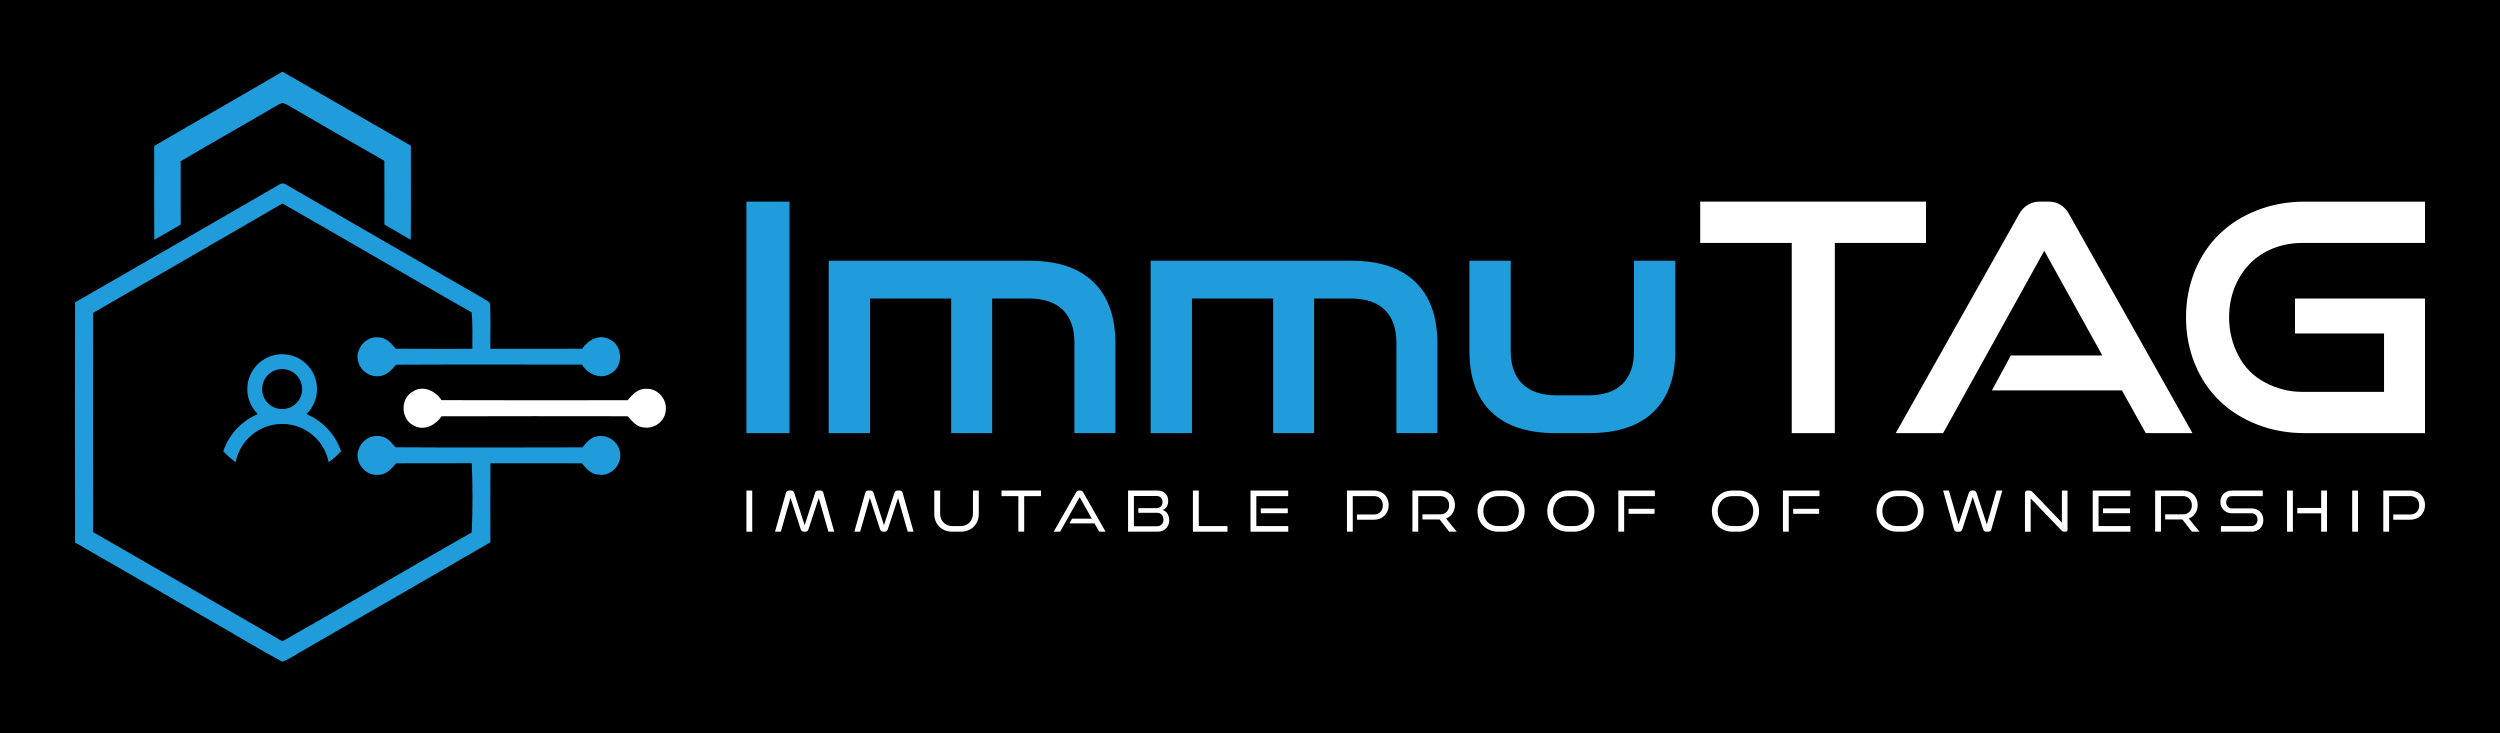 <?xml version="1.0" encoding="utf-8"?>
<!-- Generator: Adobe Illustrator 25.0.0, SVG Export Plug-In . SVG Version: 6.00 Build 0)  -->
<svg version="1.1" id="Layer_1" xmlns="http://www.w3.org/2000/svg" xmlns:xlink="http://www.w3.org/1999/xlink" x="0px" y="0px"
	 viewBox="0 0 1500 440" style="enable-background:new 0 0 1500 440;" xml:space="preserve">
<style type="text/css">
	.st0{fill:#209CDB;}
	.st1{fill:#FFFFFF;}
	.st2{fill-rule:evenodd;clip-rule:evenodd;fill:#209CDB;}
</style>
<rect width="1500" height="440"/>
<g>
	<path class="st0" d="M92.53,87.55c25.6-14.95,51.39-29.57,76.95-44.55c25.72,14.74,51.32,29.69,77.05,44.43
		c-0.01,18.82,0.13,37.65-0.07,56.47c-5.27-3.08-10.54-6.15-15.82-9.18c-0.01-12.73,0.05-25.48-0.04-38.21
		c-19.07-10.87-38.07-21.88-57.03-32.93c-1.34-0.71-2.68-1.49-4.16-1.88c-3.24,1.29-6.14,3.3-9.15,5.01
		c-17.24,10.09-34.68,19.85-51.85,30.04c0.04,12.67-0.04,25.33,0.03,38c-5.24,3.11-10.54,6.14-15.88,9.09
		C92.48,125.08,92.53,106.31,92.53,87.55z"/>
	<path class="st0" d="M167.05,111.03c1.46-1.07,3.19-1.35,4.73-0.2c39.66,22.97,79.38,45.85,119.09,68.74
		c1.1,0.97,3.28,1.43,3.18,3.26c0.51,8.81,0.03,17.64,0.21,26.46c18.34-0.03,36.69,0.07,55.04-0.05c3.53-5.27,10.44-9.05,16.53-5.58
		c8.1,3.73,8.36,16.67,0.32,20.6c-6.11,3.63-13.54,0.11-17-5.5c-37.17,0.01-74.35-0.12-111.52,0.07c-2.56,2.87-5.28,6.3-9.41,6.74
		c-5.95,1.14-12.24-3.03-13.36-8.99c-1.94-7.17,4.73-14.99,12.12-14.17c4.6-0.07,7.72,3.66,10.5,6.8
		c15.29,0.19,30.6,0.03,45.91,0.09c0.08-7.26,0.2-14.56-0.35-21.81c-37.97-21.62-75.64-43.79-113.63-65.4
		c-37.76,22.04-75.75,43.68-113.56,65.64c-0.05,43.86-0.08,87.72,0.01,131.56c37.92,21.71,75.72,43.62,113.54,65.49
		c38.01-21.53,75.64-43.74,113.61-65.34c0.68-13.82,0.58-27.68,0.07-41.5c-15.13,0.09-30.25-0.09-45.39,0.08
		c-2.86,3.16-5.98,7.01-10.71,6.86c-8.02,1.02-15-8.31-11.63-15.68c2-5.62,8.67-9.11,14.37-7.06c3.34,0.84,5.39,3.79,7.57,6.22
		c37.38,0.24,74.78,0.12,112.16,0.05c2.29-2.67,4.61-5.78,8.31-6.47c6.33-1.77,13.42,3,14.25,9.52c1.33,7.08-5.25,14.42-12.51,13.36
		c-4.61,0.12-7.71-3.65-10.39-6.82c-18.28-0.09-36.57-0.03-54.84-0.03c-0.12,15.8-0.08,31.61-0.04,47.4
		c-37.45,21.59-74.89,43.23-112.33,64.86c-4.14,2.27-7.99,5.19-12.47,6.78c-14.11-7.44-27.72-15.92-41.62-23.78
		c-27.59-15.88-55.12-31.87-82.76-47.69c-0.13-48.04-0.11-96.08-0.01-144.12C85.79,158.05,126.4,134.49,167.05,111.03z"/>
	<path class="st1" d="M247.85,234.84c6.07-3.9,13.47-0.27,17.05,5.24c37.22,0.16,74.46,0.07,111.68,0.04
		c2.83-3.39,6.3-7.14,11.17-6.82c6.74-0.44,12.6,6.21,11.69,12.83c-0.25,6.46-6.81,11.41-13.11,10.35
		c-4.29-0.17-7.04-3.86-9.69-6.73c-37.22-0.03-74.46-0.11-111.7,0.03c-3.54,5.25-10.37,8.94-16.49,5.63
		C240.32,251.77,239.95,238.95,247.85,234.84z"/>
	<g>
		<g>
			<path class="st0" d="M473.7,259.88h-25.86v-138.9h25.86V259.88z"/>
			<path class="st0" d="M669.23,259.88h-24.58V205.6c0-8.55-2.32-15.1-6.95-19.66c-4.63-4.56-11.51-6.84-20.62-6.84h-21.8v80.78
				h-24.58V179.1H522v80.78h-24.79V156.45h120.52c16.81,0,29.6,4.27,38.36,12.82c8.76,8.55,13.14,20.73,13.14,36.54V259.88z"/>
			<path class="st0" d="M862.42,259.88h-24.58V205.6c0-8.55-2.32-15.1-6.95-19.66c-4.63-4.56-11.51-6.84-20.62-6.84h-21.8v80.78
				H763.9V179.1h-48.72v80.78h-24.79V156.45h120.53c16.81,0,29.6,4.27,38.36,12.82c8.76,8.55,13.14,20.73,13.14,36.54V259.88z"/>
			<path class="st0" d="M953.45,259.88h-20.09c-16.96,0-29.81-4.24-38.57-12.72c-8.76-8.47-13.14-20.62-13.14-36.44v-54.28h24.79
				v54.28c0,8.55,2.35,15.1,7.05,19.66c4.7,4.56,11.54,6.84,20.52,6.84h18.81c9.12,0,15.99-2.28,20.62-6.84
				c4.63-4.56,6.95-11.11,6.95-19.66v-54.28h24.79v54.28c0,15.81-4.38,27.96-13.14,36.44C983.26,255.64,970.4,259.88,953.45,259.88z
				"/>
			<path class="st1" d="M1100.9,259.88h-25.86V145.76h-54.92v-24.79h135.49v24.79h-54.71V259.88z"/>
			<path class="st1" d="M1315.46,259.88h-27.99l-14.32-25.65h-78l11.33-20.94h54.92l-34.84-62.83l-60.69,109.41h-28.42l74.15-131.64
				c1.28-2.28,2.99-4.06,5.13-5.34c2.14-1.28,4.41-1.92,6.84-1.92h5.98c2.42,0,4.67,0.64,6.73,1.92c2.07,1.28,3.74,3.06,5.03,5.34
				L1315.46,259.88z"/>
			<path class="st1" d="M1455,259.88h-72.23c-9.97,0-19.34-1.67-28.1-5.02c-8.76-3.35-16.35-8.08-22.76-14.21
				c-6.41-6.12-11.4-13.53-14.96-22.22c-3.56-8.69-5.34-18.02-5.34-27.99c0-9.97,1.78-19.3,5.34-28c3.56-8.69,8.55-16.1,14.96-22.22
				c6.41-6.12,14-10.86,22.76-14.21c8.76-3.35,18.13-5.02,28.1-5.02H1455v24.79h-73.73c-6.13,0-11.9,1.07-17.31,3.21
				c-5.42,2.14-10.08,5.2-14,9.19c-3.92,3.99-6.98,8.76-9.19,14.32c-2.21,5.56-3.31,11.54-3.31,17.95c0,8.12,1.85,15.74,5.56,22.86
				c3.7,7.13,9.08,12.54,16.13,16.24c7.05,3.71,14.42,5.56,22.12,5.56h49.15v-35.05H1377V179.1h78V259.88z"/>
		</g>
		<g>
			<path class="st1" d="M451.34,319.02h-3.49v-24.69h3.49V319.02z"/>
			<path class="st1" d="M500.54,319.02h-3.49l-5.81-20.21l-6.19,18.88c-0.15,0.41-0.38,0.73-0.68,0.97
				c-0.3,0.24-0.66,0.36-1.06,0.36h-1.06c-0.4,0-0.77-0.12-1.08-0.36c-0.32-0.24-0.55-0.56-0.7-0.97l-6.16-18.99l-5.81,20.32h-3.49
				l6.5-23.14c0.25-1.04,0.86-1.56,1.82-1.56h1.41c0.4,0,0.77,0.12,1.08,0.36c0.32,0.24,0.55,0.58,0.7,1.01l6.27,19.45l6.27-19.45
				c0.28-0.91,0.86-1.37,1.75-1.37h1.41c0.96,0,1.57,0.52,1.82,1.56L500.54,319.02z"/>
			<path class="st1" d="M548.13,319.02h-3.49l-5.81-20.21l-6.19,18.88c-0.15,0.41-0.38,0.73-0.68,0.97
				c-0.3,0.24-0.66,0.36-1.06,0.36h-1.06c-0.4,0-0.77-0.12-1.08-0.36c-0.32-0.24-0.55-0.56-0.7-0.97l-6.16-18.99l-5.81,20.32h-3.49
				l6.5-23.14c0.25-1.04,0.86-1.56,1.82-1.56h1.41c0.4,0,0.77,0.12,1.08,0.36c0.32,0.24,0.55,0.58,0.7,1.01l6.27,19.45l6.27-19.45
				c0.28-0.91,0.86-1.37,1.75-1.37h1.41c0.96,0,1.57,0.52,1.82,1.56L548.13,319.02z"/>
			<path class="st1" d="M576.51,319.02h-5.2c-1.52,0-2.94-0.26-4.25-0.78c-1.32-0.52-2.46-1.25-3.44-2.2
				c-0.98-0.95-1.73-2.08-2.26-3.4c-0.53-1.32-0.8-2.74-0.8-4.25v-14.06h3.53v13.83c0,2.2,0.69,4,2.07,5.39
				c1.38,1.39,3.12,2.09,5.22,2.09h5.09c1.04,0,2.01-0.18,2.91-0.55c0.9-0.37,1.67-0.88,2.32-1.54c0.65-0.66,1.15-1.46,1.52-2.39
				c0.37-0.94,0.55-1.95,0.55-3.04v-13.79h3.49v14.06c0,1.52-0.27,2.94-0.8,4.25c-0.53,1.32-1.28,2.45-2.24,3.4s-2.11,1.68-3.44,2.2
				C579.46,318.76,578.03,319.02,576.51,319.02z"/>
			<path class="st1" d="M614.5,319.02h-3.49v-21.35h-10.1v-3.34h23.7v3.34h-10.1V319.02z"/>
			<path class="st1" d="M663.36,319.02h-3.84l-2.81-4.98h-15.04l1.56-2.85h11.85l-7.29-12.92l-11.74,20.74h-3.84l13.49-23.67
				c0.18-0.33,0.42-0.58,0.72-0.76c0.3-0.18,0.62-0.27,0.95-0.27h0.83c0.33,0,0.65,0.09,0.95,0.27c0.3,0.18,0.54,0.43,0.72,0.76
				L663.36,319.02z"/>
			<path class="st1" d="M694.28,319.02h-17.44v-24.69h17.51c2.08,0,3.69,0.58,4.84,1.73c1.15,1.15,1.73,2.66,1.73,4.54
				c0,1.32-0.3,2.46-0.89,3.44c-0.6,0.98-1.44,1.63-2.53,1.96c0.58,0.15,1.19,0.45,1.82,0.91c0.63,0.45,1.16,1.15,1.58,2.07
				c0.42,0.93,0.63,1.96,0.63,3.1c0,0.76-0.11,1.54-0.34,2.34c-0.23,0.8-0.62,1.54-1.18,2.22c-0.56,0.68-1.31,1.25-2.26,1.71
				C696.8,318.8,695.65,319.02,694.28,319.02z M694.13,307.67h-11.13v-2.81h10.98c1.04,0,1.89-0.33,2.55-1.01
				c0.66-0.67,0.99-1.54,0.99-2.6c0-1.09-0.33-1.97-0.99-2.64c-0.66-0.67-1.51-1.01-2.55-1.01h-13.64v18.16h13.79
				c1.16,0,2.11-0.37,2.85-1.12s1.1-1.72,1.1-2.91c0-0.56-0.12-1.16-0.36-1.81c-0.24-0.65-0.68-1.18-1.33-1.61
				C695.74,307.88,694.99,307.67,694.13,307.67z"/>
			<path class="st1" d="M736.48,319.02h-20.74v-24.69h3.53v21.31h17.21V319.02z"/>
			<path class="st1" d="M772.95,319.02h-22.64v-24.69h22.6v3.34h-19.11v17.97h19.15V319.02z M772.69,307.93h-16.22v-2.89h16.22
				V307.93z"/>
			<path class="st1" d="M824.35,311.84h-10.18v-3.15h10.22c1.57,0,2.85-0.51,3.84-1.52c0.99-1.01,1.48-2.34,1.48-3.99
				s-0.49-2.98-1.48-3.99s-2.27-1.52-3.84-1.52h-12.73v21.35h-3.49v-24.69h16.18c1.57,0,3.06,0.36,4.48,1.08
				c1.42,0.72,2.5,1.78,3.25,3.17c0.75,1.39,1.12,2.89,1.12,4.48c0,1.27-0.22,2.44-0.67,3.53c-0.44,1.09-1.06,2.03-1.84,2.81
				c-0.79,0.78-1.73,1.39-2.83,1.8C826.76,311.64,825.59,311.84,824.35,311.84z"/>
			<path class="st1" d="M874.08,319.02h-4.56l-5.74-7.33h-10.33v-3.08h10.75c1.54,0,2.81-0.51,3.8-1.52
				c0.99-1.01,1.48-2.33,1.48-3.95c0-1.62-0.49-2.94-1.48-3.95s-2.26-1.52-3.8-1.52h-13.26v21.35h-3.49v-24.69h16.75
				c1.24,0,2.4,0.21,3.48,0.63s2.01,1.01,2.81,1.78c0.8,0.77,1.41,1.7,1.84,2.77c0.43,1.08,0.65,2.24,0.65,3.47
				c0,0.94-0.16,1.94-0.48,3c-0.32,1.06-0.91,2.07-1.78,3.02c-0.87,0.95-1.91,1.65-3.1,2.11L874.08,319.02z"/>
			<path class="st1" d="M902.38,319.02h-3.42c-1.75,0-3.39-0.3-4.92-0.89c-1.53-0.6-2.86-1.44-3.99-2.55c-1.13-1.1-2-2.42-2.62-3.95
				c-0.62-1.53-0.93-3.19-0.93-4.96c0-1.77,0.31-3.42,0.93-4.96c0.62-1.53,1.49-2.85,2.62-3.95c1.13-1.1,2.46-1.95,3.99-2.55
				c1.53-0.59,3.17-0.89,4.92-0.89h3.42c1.75,0,3.39,0.3,4.92,0.89c1.53,0.6,2.85,1.44,3.97,2.53c1.11,1.09,1.98,2.41,2.6,3.95
				c0.62,1.55,0.93,3.2,0.93,4.98c0,1.77-0.31,3.43-0.93,4.98s-1.49,2.86-2.6,3.95c-1.12,1.09-2.44,1.93-3.97,2.53
				C905.77,318.73,904.13,319.02,902.38,319.02z M898.73,315.64h3.84c1.24,0,2.4-0.22,3.48-0.65c1.08-0.43,2.01-1.05,2.79-1.84
				s1.39-1.75,1.82-2.87c0.43-1.11,0.65-2.32,0.65-3.61c0-0.96-0.15-1.96-0.44-3c-0.29-1.04-0.83-2.05-1.63-3.04
				c-0.8-0.99-1.8-1.73-3-2.22c-1.2-0.49-2.43-0.74-3.67-0.74h-3.84c-1.24,0-2.4,0.22-3.48,0.65c-1.08,0.43-2.01,1.05-2.79,1.86
				c-0.79,0.81-1.39,1.77-1.82,2.89c-0.43,1.11-0.65,2.32-0.65,3.61s0.21,2.49,0.65,3.61c0.43,1.11,1.04,2.07,1.82,2.87
				c0.78,0.8,1.71,1.41,2.79,1.84C896.33,315.43,897.49,315.64,898.73,315.64z"/>
			<path class="st1" d="M944.24,319.02h-3.42c-1.75,0-3.39-0.3-4.92-0.89c-1.53-0.6-2.86-1.44-3.99-2.55c-1.13-1.1-2-2.42-2.62-3.95
				c-0.62-1.53-0.93-3.19-0.93-4.96c0-1.77,0.31-3.42,0.93-4.96c0.62-1.53,1.49-2.85,2.62-3.95c1.13-1.1,2.46-1.95,3.99-2.55
				c1.53-0.59,3.17-0.89,4.92-0.89h3.42c1.75,0,3.39,0.3,4.92,0.89c1.53,0.6,2.85,1.44,3.97,2.53c1.11,1.09,1.98,2.41,2.6,3.95
				c0.62,1.55,0.93,3.2,0.93,4.98c0,1.77-0.31,3.43-0.93,4.98c-0.62,1.54-1.49,2.86-2.6,3.95c-1.12,1.09-2.44,1.93-3.97,2.53
				C947.63,318.73,945.99,319.02,944.24,319.02z M940.6,315.64h3.84c1.24,0,2.4-0.22,3.48-0.65c1.08-0.43,2.01-1.05,2.79-1.84
				c0.78-0.8,1.39-1.75,1.82-2.87c0.43-1.11,0.65-2.32,0.65-3.61c0-0.96-0.15-1.96-0.44-3c-0.29-1.04-0.83-2.05-1.63-3.04
				c-0.8-0.99-1.8-1.73-3-2.22c-1.2-0.49-2.43-0.74-3.67-0.74h-3.84c-1.24,0-2.4,0.22-3.48,0.65c-1.08,0.43-2.01,1.05-2.79,1.86
				c-0.79,0.81-1.39,1.77-1.82,2.89c-0.43,1.11-0.65,2.32-0.65,3.61s0.21,2.49,0.65,3.61c0.43,1.11,1.04,2.07,1.82,2.87
				c0.78,0.8,1.71,1.41,2.79,1.84C938.2,315.43,939.35,315.64,940.6,315.64z"/>
			<path class="st1" d="M974.48,319.02h-3.49v-24.69h21.92v3.34h-18.42V319.02z M992.72,308.27h-15.58v-3h15.58V308.27z"/>
			<path class="st1" d="M1043.01,319.02h-3.42c-1.75,0-3.39-0.3-4.92-0.89c-1.53-0.6-2.86-1.44-3.99-2.55
				c-1.13-1.1-2-2.42-2.62-3.95c-0.62-1.53-0.93-3.19-0.93-4.96c0-1.77,0.31-3.42,0.93-4.96c0.62-1.53,1.49-2.85,2.62-3.95
				c1.13-1.1,2.46-1.95,3.99-2.55c1.53-0.59,3.17-0.89,4.92-0.89h3.42c1.75,0,3.39,0.3,4.92,0.89c1.53,0.6,2.85,1.44,3.97,2.53
				c1.11,1.09,1.98,2.41,2.6,3.95c0.62,1.55,0.93,3.2,0.93,4.98c0,1.77-0.31,3.43-0.93,4.98c-0.62,1.54-1.49,2.86-2.6,3.95
				c-1.12,1.09-2.44,1.93-3.97,2.53C1046.4,318.73,1044.76,319.02,1043.01,319.02z M1039.37,315.64h3.84c1.24,0,2.4-0.22,3.48-0.65
				c1.08-0.43,2.01-1.05,2.79-1.84c0.78-0.8,1.39-1.75,1.82-2.87c0.43-1.11,0.65-2.32,0.65-3.61c0-0.96-0.15-1.96-0.44-3
				c-0.29-1.04-0.83-2.05-1.63-3.04c-0.8-0.99-1.8-1.73-3-2.22c-1.2-0.49-2.43-0.74-3.67-0.74h-3.84c-1.24,0-2.4,0.22-3.48,0.65
				c-1.08,0.43-2.01,1.05-2.79,1.86c-0.79,0.81-1.39,1.77-1.82,2.89c-0.43,1.11-0.65,2.32-0.65,3.61s0.21,2.49,0.65,3.61
				c0.43,1.11,1.04,2.07,1.82,2.87c0.78,0.8,1.71,1.41,2.79,1.84C1036.97,315.43,1038.12,315.64,1039.37,315.64z"/>
			<path class="st1" d="M1073.25,319.02h-3.49v-24.69h21.92v3.34h-18.43V319.02z M1091.49,308.27h-15.58v-3h15.58V308.27z"/>
			<path class="st1" d="M1141.78,319.02h-3.42c-1.75,0-3.39-0.3-4.92-0.89c-1.53-0.6-2.86-1.44-3.99-2.55
				c-1.13-1.1-2-2.42-2.62-3.95s-0.93-3.19-0.93-4.96c0-1.77,0.31-3.42,0.93-4.96c0.62-1.53,1.49-2.85,2.62-3.95
				c1.13-1.1,2.46-1.95,3.99-2.55c1.53-0.59,3.17-0.89,4.92-0.89h3.42c1.75,0,3.39,0.3,4.92,0.89c1.53,0.6,2.85,1.44,3.97,2.53
				c1.11,1.09,1.98,2.41,2.6,3.95c0.62,1.55,0.93,3.2,0.93,4.98c0,1.77-0.31,3.43-0.93,4.98c-0.62,1.54-1.49,2.86-2.6,3.95
				c-1.12,1.09-2.44,1.93-3.97,2.53C1145.17,318.73,1143.53,319.02,1141.78,319.02z M1138.14,315.64h3.84c1.24,0,2.4-0.22,3.48-0.65
				c1.08-0.43,2.01-1.05,2.79-1.84s1.39-1.75,1.82-2.87c0.43-1.11,0.65-2.32,0.65-3.61c0-0.96-0.15-1.96-0.44-3
				c-0.29-1.04-0.83-2.05-1.63-3.04c-0.8-0.99-1.8-1.73-3-2.22s-2.43-0.74-3.67-0.74h-3.84c-1.24,0-2.4,0.22-3.48,0.65
				c-1.08,0.43-2.01,1.05-2.79,1.86c-0.79,0.81-1.39,1.77-1.82,2.89c-0.43,1.11-0.65,2.32-0.65,3.61s0.21,2.49,0.65,3.61
				c0.43,1.11,1.04,2.07,1.82,2.87c0.78,0.8,1.71,1.41,2.79,1.84C1135.74,315.43,1136.9,315.64,1138.14,315.64z"/>
			<path class="st1" d="M1193.07,319.02h-1.41c-0.89,0-1.47-0.46-1.75-1.37l-6.27-19.45l-6.27,19.45c-0.15,0.43-0.39,0.77-0.7,1.01
				c-0.32,0.24-0.68,0.36-1.08,0.36h-1.41c-0.96,0-1.57-0.52-1.82-1.56l-6.5-23.14h3.49l5.81,20.21l6.16-18.88
				c0.15-0.4,0.39-0.73,0.7-0.97c0.32-0.24,0.68-0.36,1.08-0.36h1.06c0.4,0,0.76,0.12,1.06,0.36c0.3,0.24,0.53,0.56,0.68,0.97
				l6.19,18.99l5.81-20.32h3.49l-6.53,23.14C1194.64,318.51,1194.03,319.02,1193.07,319.02z"/>
			<path class="st1" d="M1239.26,319.02h-0.76c-0.23,0-0.49-0.04-0.78-0.13c-0.29-0.09-0.69-0.41-1.2-0.97l-18.12-18.88v19.98h-3.42
				v-23.21c0-0.99,0.53-1.48,1.6-1.48h0.87c0.25,0,0.56,0.04,0.91,0.11c0.35,0.08,0.76,0.35,1.22,0.84l17.55,18.27v-19.22h3.38
				v23.36C1240.52,318.58,1240.1,319.02,1239.26,319.02z"/>
			<path class="st1" d="M1278.28,319.02h-22.64v-24.69h22.6v3.34h-19.11v17.97h19.15V319.02z M1278.01,307.93h-16.22v-2.89h16.22
				V307.93z"/>
			<path class="st1" d="M1319.72,319.02h-4.56l-5.74-7.33h-10.33v-3.08h10.75c1.54,0,2.81-0.51,3.8-1.52
				c0.99-1.01,1.48-2.33,1.48-3.95c0-1.62-0.49-2.94-1.48-3.95s-2.26-1.52-3.8-1.52h-13.26v21.35h-3.49v-24.69h16.75
				c1.24,0,2.4,0.21,3.48,0.63c1.08,0.42,2.01,1.01,2.81,1.78c0.8,0.77,1.41,1.7,1.84,2.77c0.43,1.08,0.65,2.24,0.65,3.47
				c0,0.94-0.16,1.94-0.48,3c-0.32,1.06-0.91,2.07-1.78,3.02c-0.87,0.95-1.91,1.65-3.1,2.11L1319.72,319.02z"/>
			<path class="st1" d="M1350.95,319.02h-18.42v-3.38h18.27c1.09,0,1.98-0.35,2.66-1.06c0.68-0.71,1.03-1.65,1.03-2.81
				c0-1.14-0.35-2.06-1.04-2.77c-0.7-0.71-1.58-1.06-2.64-1.06h-11.74c-0.96,0-1.81-0.15-2.55-0.44c-0.73-0.29-1.4-0.68-1.99-1.16
				c-0.6-0.48-1.13-1.17-1.59-2.07c-0.47-0.9-0.7-1.96-0.7-3.17c0-0.73,0.11-1.49,0.34-2.26c0.23-0.77,0.61-1.49,1.16-2.15
				c0.54-0.66,1.27-1.22,2.16-1.67c0.9-0.45,1.96-0.68,3.17-0.68h18.58v3.34h-18.42c-1.04,0-1.88,0.33-2.53,0.99
				c-0.65,0.66-0.97,1.56-0.97,2.7c0,1.12,0.32,2.01,0.97,2.68s1.49,1.01,2.53,1.01h11.74c2.05,0,3.74,0.65,5.05,1.96
				c1.32,1.3,1.98,2.98,1.98,5.03c0,1.01-0.17,1.96-0.51,2.83c-0.34,0.87-0.83,1.62-1.46,2.24c-0.63,0.62-1.39,1.1-2.26,1.42
				C1352.87,318.86,1351.94,319.02,1350.95,319.02z"/>
			<path class="st1" d="M1375.72,319.02h-3.49v-24.69h3.49V319.02z M1396.19,319.02h-3.49v-11.02h-14.32v-3.23h14.32v-10.45h3.49
				V319.02z"/>
			<path class="st1" d="M1414.81,319.02h-3.49v-24.69h3.49V319.02z"/>
			<path class="st1" d="M1446.15,311.84h-10.18v-3.15h10.22c1.57,0,2.85-0.51,3.84-1.52c0.99-1.01,1.48-2.34,1.48-3.99
				s-0.49-2.98-1.48-3.99s-2.27-1.52-3.84-1.52h-12.73v21.35h-3.49v-24.69h16.18c1.57,0,3.06,0.36,4.48,1.08
				c1.42,0.72,2.5,1.78,3.25,3.17c0.75,1.39,1.12,2.89,1.12,4.48c0,1.27-0.22,2.44-0.67,3.53c-0.44,1.09-1.06,2.03-1.84,2.81
				c-0.79,0.78-1.73,1.39-2.83,1.8C1448.56,311.64,1447.39,311.84,1446.15,311.84z"/>
		</g>
	</g>
	<g>
		<g>
			<path class="st2" d="M169.29,212.53c5.77,0,11,2.34,14.79,6.13c3.78,3.78,6.13,9.01,6.13,14.79c0,5.77-2.34,11-6.13,14.79
				c-3.78,3.78-9.01,6.13-14.79,6.13c-5.77,0-11-2.34-14.79-6.13c-3.78-3.78-6.13-9.01-6.13-14.79c0-5.77,2.34-11,6.13-14.79
				C158.29,214.87,163.51,212.53,169.29,212.53L169.29,212.53z M177.77,224.96c-2.17-2.17-5.17-3.51-8.49-3.51
				c-3.32,0-6.32,1.34-8.49,3.51c-2.17,2.17-3.51,5.17-3.51,8.49c0,3.32,1.34,6.32,3.51,8.49c2.17,2.17,5.17,3.51,8.49,3.51
				c3.31,0,6.32-1.34,8.49-3.51c2.17-2.17,3.51-5.17,3.51-8.49C181.29,230.13,179.94,227.13,177.77,224.96L177.77,224.96z"/>
			<path class="st2" d="M169.29,245.44c10.3,0,19.63,4.18,26.39,10.93c4,4,7.09,8.89,8.95,14.36c-2.24,2.45-4.74,4.67-7.44,6.62
				c-1.1-5.67-3.88-10.75-7.81-14.67c-5.14-5.14-12.24-8.32-20.09-8.32c-7.85,0-14.95,3.18-20.09,8.32c-3.93,3.93-6.71,9-7.81,14.67
				c-2.71-1.94-5.2-4.16-7.44-6.62c1.86-5.47,4.95-10.36,8.95-14.36C149.65,249.62,158.98,245.44,169.29,245.44L169.29,245.44z"/>
		</g>
	</g>
</g>
</svg>
